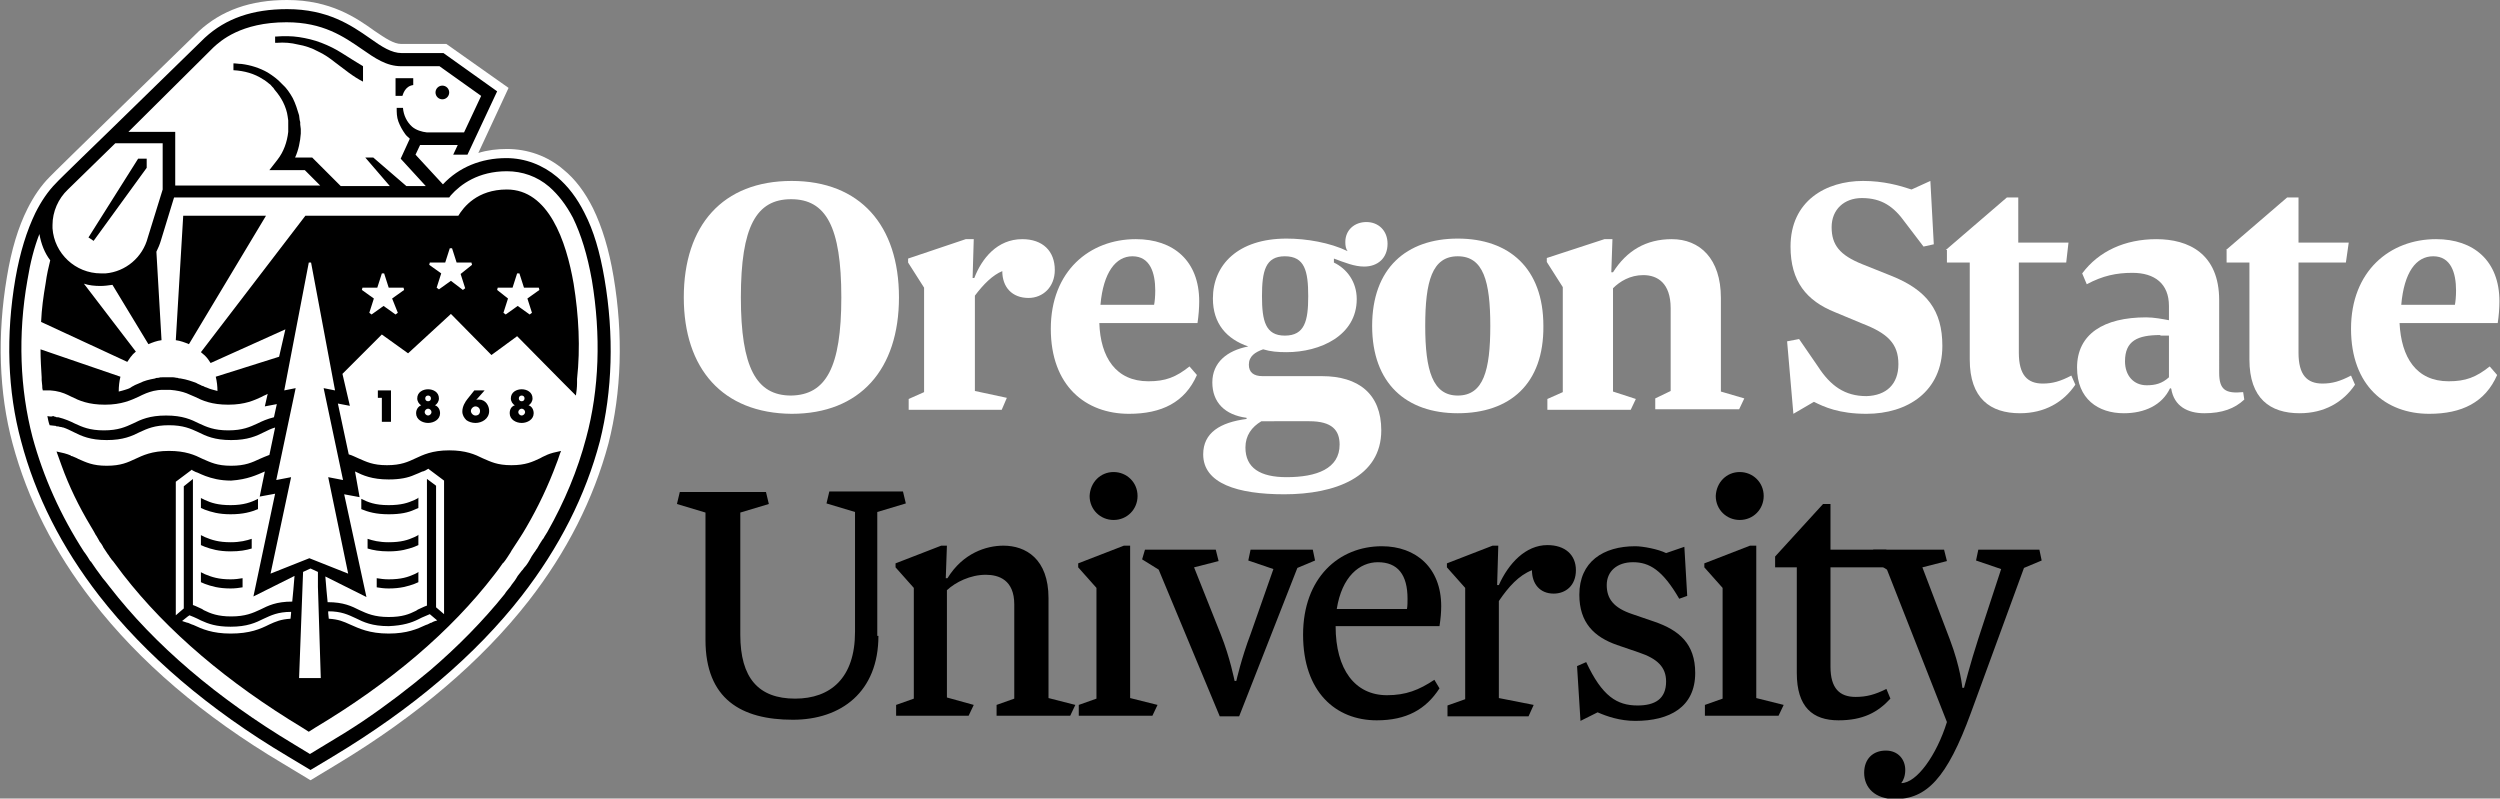 <?xml version="1.0" encoding="utf-8"?>
<!-- Generator: Adobe Illustrator 21.1.0, SVG Export Plug-In . SVG Version: 6.00 Build 0)  -->
<svg version="1.1" id="Art" xmlns="http://www.w3.org/2000/svg" xmlns:xlink="http://www.w3.org/1999/xlink" x="0px" y="0px"
	 viewBox="0 0 438 139.9" style="enable-background:new 0 0 438 139.9;" xml:space="preserve">
<rect x="0" y="0" width="438" height="139.9" fill="#808080" stroke="none"/>
<style type="text/css">
	.st0{fill:#FFFFFF;}
</style>
<g>
	<g>
		<path d="M153.9,111.4c0,9.8-6.5,14.7-15,14.7c-9,0-15.3-3.6-15.3-14V89.8l-5-1.5l0.5-2.1h15.1l0.5,2.1l-5,1.5v21.4
			c0,7.6,3.2,11.2,9.6,11.2c6.2,0,10.5-3.6,10.5-11.7v-21l-5-1.5l0.5-2.1h12.9l0.5,2.1l-5,1.5V111.4z"/>
		<path d="M188.4,123.5l-0.9,1.9h-12.9v-1.9l3.1-1.1v-16.5c0-4.3-2.7-5.2-5-5.2c-2.7,0-5.3,1.3-6.8,2.7v18.8l4.7,1.3l-0.9,1.9H157
			v-1.9l3.1-1.1V103l-3.2-3.6v-0.7l8-3.1h1l-0.2,5.7h0.3c2.7-4.4,6.8-5.7,9.8-5.7c3.9,0,7.9,2.3,7.9,9.2v17.5L188.4,123.5z"/>
		<path d="M202.8,123.5l-0.9,1.9h-12.9v-1.9l3.1-1.1V103l-3.2-3.6v-0.7l8-3.1h1.1v26.7L202.8,123.5z M195.1,82.7
			c2.3,0,4.2,1.8,4.2,4.2c0,2.3-1.8,4.2-4.2,4.2c-2.3,0-4.2-1.8-4.2-4.2C191,84.5,192.8,82.7,195.1,82.7z"/>
		<path d="M223.1,99.7l-4.4-1.5l0.4-1.9H230l0.4,1.9l-3.1,1.3l-10.2,26h-3.4l-10.7-25.7l-2.9-1.8l0.5-1.7H213l0.5,2l-4.3,1.1
			l4.7,11.8c1.6,4,2.4,8.1,2.4,8.1h0.3c0,0,0.9-4,2.5-8.2L223.1,99.7z"/>
		<path d="M243,121.8c3.3,0,5.6-0.9,8.3-2.7l0.9,1.5c-2.4,3.7-5.8,5.6-11,5.6c-7.2,0-12.9-5-12.9-15c0-10,6.3-15.5,13.8-15.5
			c6,0,10.4,3.8,10.4,10.5c0,1.1-0.1,2.2-0.3,3.5H234C234,117.3,237.4,121.8,243,121.8z M234.2,106.7h12.3c0.1-0.5,0.1-1.3,0.1-1.8
			c0-4.2-1.7-6.4-5.2-6.4C238.2,98.5,235.1,101,234.2,106.7z"/>
		<path d="M268.7,123.5l-0.9,2h-14.2v-1.9l3.1-1.1V103l-3.2-3.6v-0.7l8-3.1h1l-0.2,6.9h0.3c1.7-3.8,4.7-7,8.5-7c3.1,0,5,1.7,5,4.4
			c0,2.7-1.8,4.1-3.9,4.1c-2.4,0-3.8-1.7-3.8-4.1c-2.3,0.9-4.1,2.9-5.8,5.4v17L268.7,123.5z"/>
		<path d="M277.9,116c2.8,6,5.4,7.6,9,7.6c3,0,5-1.1,5-4.2c0-2.5-1.5-4-4.8-5.1l-3.8-1.3c-4-1.4-6.6-3.9-6.6-8.8
			c0-5.8,4.2-8.5,9.8-8.5c1.3,0,4,0.5,5.4,1.2l3.2-1.1l0.5,8.6l-1.4,0.5c-2.9-5-5.2-6.4-8.1-6.4c-2.8,0-4.6,1.6-4.6,4
			c0,2.4,1.2,4,4.5,5.1l3.8,1.3c4.4,1.5,7.2,3.9,7.2,9c0,6-4.5,8.4-10.5,8.4c-2.7,0-5-0.8-6.6-1.5l-3,1.5l-0.6-9.6L277.9,116z"/>
		<path d="M312.5,123.5l-0.9,1.9h-12.9v-1.9l3.1-1.1V103l-3.2-3.6v-0.7l8-3.1h1.1v26.7L312.5,123.5z M304.8,82.7
			c2.3,0,4.2,1.8,4.2,4.2c0,2.3-1.8,4.2-4.2,4.2c-2.3,0-4.2-1.8-4.2-4.2C300.7,84.5,302.5,82.7,304.8,82.7z"/>
		<path d="M311,97.5l8.4-9.2h1.3v8h9.8l-0.5,3.1h-9.3v17.4c0,3.8,1.6,5.3,4.4,5.3c1.9,0,3.4-0.4,5.4-1.4l0.7,1.7
			c-2.2,2.4-4.8,3.8-9.1,3.8c-4.5,0-7.3-2.3-7.3-8.3V99.4H311V97.5z"/>
		<path d="M330.6,99.8l-2.9-1.8l0.5-1.7h12.4l0.5,2l-4.3,1.1l4.8,12.6c1.9,5,2.2,8.5,2.2,8.5h0.3c0,0,1.1-4.3,2.5-8.6l4-12.2
			l-4.4-1.5l0.4-1.9h10.7l0.4,1.9l-3.1,1.3l-9.3,25.4c-4.2,11.5-7.8,15.1-13.3,15.1c-3.5,0-5.4-2-5.4-4.6c0-2.4,1.5-3.9,3.8-3.9
			c2.1,0,3.4,1.5,3.4,3.4c0,1-0.3,1.8-0.7,2.3c2.7,0,6.2-4.9,8-10.7L330.6,99.8z"/>
	</g>
	<g>
		<g>
			<path class="st0" d="M107.5,48.5c-0.8-4.8-2-8.7-3.6-12c-1.4-2.8-3.1-5.1-5.2-6.8c-2.8-2.4-6.3-3.6-9.9-3.6c-1.7,0-3.4,0.2-5,0.7
				l5.3-11.4L78.2,7.7h-7.9c-1.3,0-2.8-1-4.7-2.3C62.4,3.1,57.9,0,50.3,0c-6.4,0-11.5,1.8-15.5,5.5c0,0-26,25.3-26.1,25.5l0,0
				c-1.5,1.5-2.8,3.4-3.9,5.6c-1.6,3.2-2.8,7.1-3.6,12c-1.7,10.1-1.4,20.2,1,29.1c2.6,9.7,7.3,19,14,27.6
				c8.2,10.6,19.4,20.2,33.4,28.5l4.8,2.9l4.8-2.9c13.9-8.4,25.2-18,33.4-28.5c6.7-8.6,11.4-17.9,14-27.6
				C108.9,68.7,109.2,58.6,107.5,48.5z"/>
			<g>
				<path d="M46.6,37.8H32.1l-1.3,21.8c0.8,0.1,1.6,0.4,2.3,0.7L46.6,37.8z"/>
				<path d="M35.3,87.3c0,0-0.1,0-0.1-0.1V89c0.2,0.1,0.5,0.2,0.7,0.3c1.1,0.4,2.4,0.8,4.5,0.8c2.2,0,3.6-0.4,4.8-0.9v-1.8
					c-1.2,0.6-2.5,1.1-4.8,1.1c-2.2,0-3.4-0.4-4.5-0.9C35.7,87.5,35.5,87.4,35.3,87.3z"/>
				<path d="M35.9,94.1c-0.2-0.1-0.4-0.2-0.6-0.3c0,0-0.1,0-0.1-0.1v1.8c0.2,0.1,0.5,0.2,0.7,0.3c1.1,0.4,2.4,0.8,4.5,0.8
					c1.6,0,2.7-0.2,3.7-0.5v-1.7c-0.9,0.3-2,0.6-3.7,0.6C38.3,95,37.1,94.6,35.9,94.1z"/>
				<path d="M35.9,100.6c-0.2-0.1-0.4-0.2-0.6-0.3c0,0-0.1,0-0.1-0.1v1.8c0.2,0.1,0.5,0.2,0.7,0.3c1.1,0.4,2.4,0.8,4.5,0.8
					c0.8,0,1.5-0.1,2.1-0.2v-1.6c-0.6,0.1-1.3,0.2-2.1,0.2C38.3,101.5,37.1,101.1,35.9,100.6z"/>
				<path d="M52.2,7.8C53.4,8,54.6,8.4,55.7,9c1.1,0.5,2.1,1.2,3.1,2c1.5,1.1,3,2.4,4.8,3.3v-2.7c-1.2-0.7-2.4-1.5-3.7-2.3
					c-1.1-0.7-2.3-1.3-3.6-1.8c-1.3-0.5-2.6-0.8-3.9-1c-1.3-0.2-2.7-0.2-4-0.1c-0.1,0-0.2,0-0.2,0v1.1c0.1,0,0.2,0,0.3,0
					C49.8,7.4,51,7.5,52.2,7.8z"/>
				<path d="M105.9,48.8c-0.8-4.7-1.9-8.4-3.5-11.5c-1.3-2.6-2.9-4.7-4.8-6.3c-2.5-2.1-5.6-3.3-8.9-3.3c-4.4,0-8.3,1.6-11.1,4.6
					l-4.8-5.2l0.8-1.7h6.6l-0.8,1.7h2.5L87.1,16l-9.4-6.7h-7.3c-1.8,0-3.5-1.1-5.6-2.6c-3.3-2.3-7.4-5.1-14.5-5.1
					c-6,0-10.7,1.6-14.4,5L19.2,22.9h0c0,0-9.4,9.1-9.4,9.2c-1.4,1.4-2.6,3.2-3.6,5.2c-1.5,3.1-2.7,6.9-3.5,11.5
					c-1.7,9.9-1.4,19.7,1,28.5c2.5,9.5,7.1,18.6,13.7,27.1c8.1,10.4,19.2,19.9,33,28.1l4,2.4l4-2.4c13.8-8.3,24.9-17.7,33-28.1
					c6.6-8.5,11.2-17.6,13.7-27.1C107.3,68.5,107.6,58.7,105.9,48.8z M37.4,8.3c1.2-1.1,4.8-4.4,12.8-4.4c6.4,0,10,2.5,13.2,4.7
					c2.3,1.6,4.3,3,6.9,3H77l7.3,5.2l-3,6.4h-6.5c-0.9-0.1-1.9-0.4-2.6-1c-0.9-0.8-1.5-2-1.6-3.3h-1.1c0,0.8,0,1.6,0.3,2.4
					c0.3,0.8,0.7,1.5,1.2,2.2c0.2,0.3,0.5,0.5,0.8,0.8l-1.6,3.5l4.4,4.8h-3.4l-5.8-5h-1.4l4.3,5h-8.6l-5-5l-3,0
					c0.6-1.3,0.9-2.8,1-4.2c0-0.3,0-0.5,0-0.8l-0.1-0.8l0-0.4l-0.1-0.4l-0.1-0.8c-0.3-1-0.6-2-1.1-3c-0.5-0.9-1.1-1.8-1.9-2.5
					l-0.3-0.3l-0.3-0.3c-0.2-0.2-0.4-0.3-0.6-0.5c-0.4-0.3-0.8-0.6-1.3-0.9c-1.4-0.8-3-1.3-4.6-1.5c-0.5,0-0.9-0.1-1.4-0.1v0.7v0.5
					c1.9,0.1,3.7,0.6,5.2,1.6c0.4,0.2,0.7,0.5,1.1,0.8c0.2,0.1,0.3,0.3,0.5,0.5l0.2,0.2l0.2,0.3c0.6,0.7,1.1,1.4,1.5,2.2
					c0.4,0.8,0.7,1.7,0.8,2.5l0.1,0.7l0,0.3l0,0.3l0,0.7c0,0.2,0,0.4,0,0.7c-0.2,1.8-0.8,3.5-1.9,4.9l-1.4,1.8l6.2,0l2.7,2.7H30.7
					v-9.4h-8.2L37.4,8.3z M25.9,41.6c-0.9,3.5-3.9,6-7.4,6.3c-0.3,0-0.6,0-0.8,0c-4.5,0-8.2-3.5-8.5-7.9c0-0.2,0-0.4,0-0.6
					c0-2.3,1-4.6,2.7-6.2c0.2-0.2,8.3-8.1,8.3-8.1h8.3v8.1L25.9,41.6z M102.7,76.7c-1.5,5.7-3.8,11.2-6.8,16.5l0,0
					c-0.2,0.3-0.3,0.5-0.5,0.8c-0.1,0.2-0.2,0.4-0.4,0.6c-0.2,0.3-0.3,0.5-0.5,0.8c-0.1,0.2-0.3,0.5-0.4,0.7
					c-0.2,0.2-0.3,0.5-0.5,0.7c-0.3,0.4-0.6,0.9-0.8,1.3c-0.1,0.2-0.2,0.3-0.3,0.5c-0.2,0.3-0.4,0.6-0.7,0.9
					c-0.1,0.2-0.3,0.4-0.4,0.5c-0.2,0.3-0.5,0.6-0.7,0.9c-0.1,0.2-0.2,0.3-0.3,0.5c-0.3,0.5-0.7,0.9-1,1.4c0,0,0,0,0,0
					c-0.3,0.4-0.7,0.8-1,1.3c-3.7,4.6-8.1,9.1-13,13.3c-3.7,3.1-7.6,6.1-11.9,9c-2.1,1.4-4.2,2.7-6.4,4l-2.8,1.7h0h0l-2.8-1.7
					c-13.5-8.1-24.4-17.4-32.3-27.6c-0.2-0.3-0.5-0.6-0.7-0.9c-0.2-0.2-0.3-0.4-0.5-0.6c-0.3-0.4-0.5-0.7-0.8-1.1
					c-0.1-0.1-0.2-0.3-0.3-0.4c-0.3-0.4-0.6-0.9-0.9-1.3c0-0.1-0.1-0.1-0.2-0.2c-0.3-0.5-0.6-1-0.9-1.4c0,0,0-0.1-0.1-0.1
					c-4.2-6.5-7.2-13.2-9.1-20.2c-2.2-8.4-2.6-17.9-0.9-27.5c0.5-3.1,1.2-5.8,2.1-8.1c0.3,1.7,0.9,3.3,1.9,4.6
					c-0.3,1.2-0.6,2.5-0.8,4c-0.4,2.3-0.7,4.5-0.8,6.8l15.1,7c0.3-0.4,0.5-0.8,0.8-1.1c0.2-0.3,0.5-0.5,0.7-0.7l-9.1-11.9
					c0.9,0.3,1.9,0.4,2.9,0.4c0.7,0,1.4-0.1,2.1-0.2L26,60.3c0.7-0.3,1.5-0.6,2.3-0.7l-0.9-15.5c0.3-0.6,0.6-1.3,0.8-2l2.2-7.2
					l0.1-0.3h48.2l0.3-0.4c1.7-1.9,4.8-4.2,9.8-4.2c2.7,0,5.3,0.9,7.4,2.7c1.6,1.4,3,3.2,4.2,5.5c1.4,2.9,2.5,6.4,3.3,10.9
					C105.3,58.7,105,68.2,102.7,76.7z"/>
				<circle cx="77.5" cy="16.2" r="1.2"/>
				<path d="M70.5,16.8C70.5,16.8,70.5,16.8,70.5,16.8c0.1-0.2,0.4-1.7,1.9-1.9v-1.2h-3.1v3.1H70.5z"/>
				<path d="M100.5,49.7c-1.3-7.5-4.4-16.5-11.7-16.5c-5.2,0-7.6,3.1-8.5,4.6H53.5L35.2,61.7c0.2,0.2,0.5,0.4,0.7,0.6
					c0.4,0.4,0.7,0.8,1,1.3L50,57.7l-1.1,4.8L37.8,66c0.2,0.8,0.3,1.7,0.3,2.5c-0.4-0.1-0.7-0.2-1.1-0.3c-0.4-0.1-0.7-0.3-1.1-0.4
					c-0.2-0.1-0.3-0.2-0.5-0.2c-0.3-0.2-0.7-0.3-1-0.5c-0.8-0.3-1.6-0.6-2.8-0.8c-0.2,0-0.3,0-0.5-0.1c-0.3,0-0.5-0.1-0.8-0.1
					c-0.2,0-0.5,0-0.8,0c0,0-0.1,0-0.1,0c0,0-0.1,0-0.1,0c-0.3,0-0.5,0-0.8,0c-0.3,0-0.5,0-0.8,0.1c-0.2,0-0.4,0-0.5,0.1
					c-1.1,0.2-1.9,0.4-2.7,0.8c-0.4,0.2-0.8,0.3-1.1,0.5c-0.2,0.1-0.4,0.2-0.5,0.3c-0.3,0.2-0.7,0.3-1,0.4c-0.3,0.1-0.7,0.2-1.1,0.3
					c0-0.9,0.1-1.8,0.3-2.6L7.1,61.2c0,1.7,0.1,3.3,0.2,4.9c0,0,0,0,0,0c0,0.2,0,0.3,0,0.5c0,0.3,0.1,0.7,0.1,1l0,0
					c0,0.3,0,0.5,0.1,0.8c0.1,0,0.1,0,0.2,0c0.2,0,0.4,0,0.5,0c0,0,0.1,0,0.1,0c0.2,0,0.3,0,0.4,0c0,0,0,0,0.1,0
					c0.3,0,0.7,0.1,0.9,0.1v0c1.2,0.2,2,0.6,2.8,1c1.4,0.7,3,1.4,5.9,1.4s4.6-0.8,5.9-1.4c0.4-0.2,0.8-0.4,1.3-0.6
					c0.8-0.3,1.7-0.6,3-0.6c0.1,0,0.3,0,0.4,0c0.1,0,0.2,0,0.2,0c0.1,0,0.2,0,0.2,0c0.1,0,0.3,0,0.4,0c1.2,0.1,2.1,0.3,2.9,0.6
					c0.5,0.2,0.9,0.4,1.4,0.6c1.4,0.7,3,1.4,5.9,1.4c3,0,4.6-0.8,5.9-1.4c0.3-0.2,0.7-0.3,1-0.5l-0.5,2.2l2.1-0.4l-0.5,2.3
					c-1.2,0.3-2.1,0.7-2.9,1.1c-1.3,0.6-2.6,1.2-5.1,1.2c-2.5,0-3.8-0.6-5.1-1.2c-1.4-0.7-2.9-1.4-5.8-1.4c-2.9,0-4.4,0.7-5.8,1.4
					c-1.3,0.6-2.6,1.2-5.1,1.2c-2.5,0-3.8-0.6-5.1-1.2c-0.8-0.4-1.7-0.8-2.9-1.1c0,0,0,0,0,0c-0.1,0-0.1,0-0.2,0
					c-0.1,0-0.2,0-0.3-0.1c-0.1,0-0.2,0-0.3-0.1c-0.1,0-0.1,0-0.2,0l0,0C9.2,73,8.8,73,8.3,72.9c0.1,0.5,0.2,1.1,0.4,1.6
					c0.3,0,0.6,0.1,0.9,0.1c0.1,0,0.2,0,0.3,0.1c0.1,0,0.1,0,0.2,0c0.2,0,0.3,0.1,0.5,0.1c0,0,0,0,0,0c0.2,0,0.3,0.1,0.5,0.1
					c0.6,0.2,1.2,0.5,1.8,0.8c1.4,0.7,2.9,1.4,5.8,1.4s4.4-0.7,5.8-1.4c1.3-0.6,2.6-1.2,5.1-1.2c2.5,0,3.8,0.6,5.1,1.2
					c1.4,0.7,2.9,1.4,5.8,1.4c2.9,0,4.4-0.7,5.8-1.4c0.6-0.3,1.2-0.6,1.9-0.8l-1,4.8c-0.6,0.2-1.2,0.5-1.7,0.7
					c-1.3,0.6-2.5,1.2-5,1.2s-3.6-0.6-5-1.2c-1.4-0.7-3-1.4-5.9-1.4c-3,0-4.6,0.8-5.9,1.4c-1.3,0.6-2.5,1.2-5,1.2
					c-2.5,0-3.6-0.6-5-1.2c-0.3-0.2-0.7-0.3-1.1-0.5c0,0,0,0,0,0c0,0,0,0-0.1,0c0,0-0.1,0-0.1-0.1l0,0c-0.7-0.3-1.5-0.5-2.5-0.7
					c0.3,0.8,0.6,1.7,0.9,2.5l0,0c1.3,3.6,3,7.1,5.1,10.6c0.1,0.2,0.2,0.3,0.3,0.5c0.1,0.2,0.3,0.5,0.4,0.7c0.1,0.2,0.2,0.4,0.3,0.5
					c0.1,0.2,0.3,0.5,0.4,0.7c0.1,0.2,0.2,0.4,0.4,0.6c0.1,0.2,0.3,0.4,0.4,0.7c0.1,0.2,0.3,0.4,0.4,0.6c0.1,0.2,0.3,0.4,0.4,0.6
					c0.2,0.2,0.3,0.5,0.5,0.7c0.1,0.2,0.3,0.4,0.4,0.5c0.2,0.3,0.4,0.5,0.6,0.8c0.1,0.1,0.2,0.3,0.3,0.4c0.3,0.4,0.6,0.8,0.9,1.2
					c7.7,9.9,18.3,18.9,31.4,26.8l1.1,0.7l1.1-0.7c13.2-7.9,23.8-16.9,31.4-26.8c0,0,0,0,0,0c0.5-0.6,0.9-1.2,1.4-1.9
					c0.1-0.1,0.1-0.2,0.2-0.2c0.5-0.6,0.9-1.3,1.3-1.9c0-0.1,0.1-0.1,0.1-0.2c0.9-1.4,1.8-2.7,2.6-4.1c2.1-3.6,3.9-7.4,5.3-11.2l0,0
					c0.3-0.7,0.5-1.5,0.8-2.2c-1,0.2-1.8,0.4-2.5,0.7l0,0c0,0-0.1,0-0.1,0.1c0,0-0.1,0-0.1,0c0,0,0,0,0,0c-0.4,0.2-0.7,0.3-1,0.5
					c-1.3,0.6-2.5,1.2-5,1.2c-2.5,0-3.6-0.6-5-1.2c-1.4-0.7-3-1.4-5.9-1.4c-3,0-4.6,0.8-5.9,1.4c-1.3,0.6-2.5,1.2-5,1.2
					c-2.5,0-3.6-0.6-5-1.2c-0.5-0.2-1-0.5-1.7-0.7l-1.9-8.9l2.1,0.4l0,0h0l-1.3-5.6l6.9-6.9l4.6,3.3L79,55l7.1,7.2l4.5-3.3l8.2,8.3
					l2.1,2.1c0.1-0.7,0.2-1.4,0.2-2.2l0,0c0-0.1,0-0.2,0-0.3c0-0.1,0-0.3,0-0.4l0,0C101.7,60.9,101.4,55.3,100.5,49.7z M87.1,50.8
					l0.1-0.4h2.6l0.8-2.5H91l0.8,2.5h2.6l0.1,0.4l-2.1,1.5l0.8,2.5l-0.4,0.3l-2.1-1.5l-2.1,1.5l-0.4-0.3l0.8-2.5L87.1,50.8z
					 M81.5,50.5l-0.4,0.3L79,49.2l-2.1,1.5l-0.4-0.3l0.8-2.5l-2.1-1.5l0.1-0.4H78l0.8-2.5h0.4l0.8,2.5h2.6l0.1,0.4L80.7,48
					L81.5,50.5z M69.7,54.8l-0.4,0.3l-2.1-1.5l-2.1,1.5l-0.4-0.3l0.8-2.5l-2.1-1.5l0.1-0.4h2.6l0.8-2.5h0.4l0.8,2.5h2.6l0.1,0.4
					l-2.1,1.5L69.7,54.8z M60.1,84.1l-2.6-0.5v0l3.5,16.9l0,0l0,0l0,0l-6.8-2.7l-6.8,2.7l0,0l0,0L51,83.6l-2.6,0.5l0,0h0L51.8,68v0
					l-2,0.4L54.1,46h0.4l4.2,22.4l-2-0.4v0L60.1,84.1z M55.7,102.8l0.5,16h-3.8l0.6-16l0.1-2.6l1.3-0.6l1.3,0.6L55.7,102.8z
					 M51,107.4l-0.1,1c-1.7,0.1-2.6,0.5-3.7,1c-1.6,0.8-3.4,1.6-6.8,1.6c-3.2,0-5-0.8-6.5-1.5c-0.1,0-0.2-0.1-0.3-0.1
					c-0.2-0.1-0.5-0.2-0.7-0.3c0,0-0.1,0-0.1,0c-0.3-0.1-0.6-0.2-0.9-0.3l1-0.8l0,0l0,0l0.3-0.2c0.5,0.2,1,0.4,1.4,0.6
					c0.2,0.1,0.4,0.2,0.6,0.3c1.3,0.6,2.7,1.1,5.2,1.1c2.9,0,4.4-0.7,5.8-1.4c1.3-0.6,2.5-1.2,4.8-1.2L51,107.4z M73.3,108.5
					c0.2-0.1,0.4-0.2,0.6-0.3c0.5-0.2,0.9-0.4,1.4-0.6l1.3,1.1c-0.4,0.1-0.7,0.2-1,0.4c0,0-0.1,0-0.1,0c-0.2,0.1-0.4,0.2-0.6,0.3
					c-0.1,0-0.2,0.1-0.3,0.1c-1.5,0.7-3.3,1.5-6.5,1.5c-3.4,0-5.2-0.9-6.8-1.6c-1.1-0.5-2-0.9-3.7-1l-0.1-1l0-0.3
					c2.3,0,3.5,0.6,4.8,1.2c1.4,0.7,2.9,1.4,5.8,1.4C70.6,109.6,72.1,109.1,73.3,108.5z M46.4,82.6C46.4,82.6,46.4,82.6,46.4,82.6
					L45.5,87l0,0l0,0l2.7-0.5l-3.8,18l7.2-3.6l-0.2,2.4l-0.2,2.1c-2.8,0-4.2,0.7-5.6,1.4c-1.3,0.6-2.6,1.2-5.1,1.2
					c-2.3,0-3.6-0.5-4.8-1.1c-0.1-0.1-0.2-0.1-0.3-0.2c-0.5-0.2-1-0.5-1.6-0.7V83.9l-0.1,0.1l-1.5,1.2v21.4l-1.4,1.2c0,0,0,0,0,0
					l0-7.1v-1.1l0-15.2l2.8-2.1c0,0,0.1,0,0.1,0.1c0.2,0.1,0.4,0.2,0.6,0.3c0.1,0,0.2,0.1,0.3,0.1c0.4,0.2,0.9,0.4,1.4,0.6
					c0,0,0,0,0,0c1.1,0.4,2.5,0.8,4.5,0.8C43.4,84,45,83.2,46.4,82.6z M62.2,82.6c1.4,0.7,3,1.4,5.9,1.4c2,0,3.4-0.3,4.5-0.8
					c0,0,0,0,0,0c0.5-0.2,1-0.4,1.4-0.6c0,0,0.1,0,0.1,0c0.3-0.1,0.5-0.2,0.8-0.4c0,0,0.1,0,0.1-0.1l2.8,2.1l0,23.4c0,0,0,0,0,0
					l-1.4-1.2V85.1l-1.6-1.2v22.2c-0.6,0.2-1.1,0.5-1.6,0.7c-0.1,0.1-0.2,0.1-0.3,0.2c-1.2,0.6-2.4,1.1-4.8,1.1
					c-2.5,0-3.8-0.6-5.1-1.2c-1.4-0.7-2.8-1.4-5.6-1.4l-0.2-2.1l-0.2-2.4l7.2,3.6l-0.5-2.3l-3.4-15.7l2.7,0.5L62.2,82.6
					C62.1,82.6,62.2,82.6,62.2,82.6z"/>
				<path d="M72.6,89.3c0.2-0.1,0.5-0.2,0.7-0.3v-1.8c0,0-0.1,0-0.1,0.1c-0.2,0.1-0.4,0.2-0.6,0.3c-1.1,0.5-2.3,0.9-4.5,0.9
					c-2.4,0-3.6-0.5-4.8-1.1v1.8c1.2,0.5,2.6,0.9,4.8,0.9C70.2,90.1,71.5,89.8,72.6,89.3z"/>
				<path d="M72.6,94.1c-1.1,0.5-2.3,0.9-4.5,0.9c-1.7,0-2.8-0.3-3.7-0.6v1.7c1,0.3,2.1,0.5,3.7,0.5c2.1,0,3.4-0.4,4.5-0.8
					c0.2-0.1,0.5-0.2,0.7-0.3v-1.8c0,0-0.1,0-0.1,0.1C73,93.9,72.8,94,72.6,94.1z"/>
				<path d="M72.6,100.6c-1.1,0.5-2.3,0.9-4.5,0.9c-0.8,0-1.5-0.1-2.1-0.2v1.6c0.6,0.1,1.3,0.2,2.1,0.2c2.1,0,3.4-0.4,4.5-0.8
					c0.2-0.1,0.5-0.2,0.7-0.3v-1.8c0,0-0.1,0-0.1,0.1C73,100.4,72.8,100.5,72.6,100.6z"/>
				<polygon points="15.5,41.6 16.4,42.2 25.7,29.4 25.7,27.8 24.2,27.8 				"/>
				<polygon points="68.5,73.9 68.5,68.4 66.2,68.4 66.2,69.7 66.9,69.7 66.9,73.9 				"/>
				<path d="M72.9,72.4c0,1.1,1.1,1.7,2.1,1.7s2.1-0.6,2.1-1.7c0-0.6-0.3-1.2-0.9-1.4c0.4-0.2,0.7-0.7,0.7-1.2c0-1.1-1-1.6-1.9-1.6
					s-1.9,0.5-1.9,1.6c0,0.5,0.3,1,0.7,1.2C73.3,71.2,72.9,71.7,72.9,72.4z M75,70.3c-0.3,0-0.5-0.2-0.5-0.5c0-0.3,0.2-0.5,0.5-0.5
					c0.3,0,0.5,0.2,0.5,0.5C75.5,70.1,75.3,70.3,75,70.3z M75,72.8c-0.3,0-0.6-0.3-0.6-0.6c0-0.3,0.3-0.6,0.6-0.6s0.6,0.3,0.6,0.6
					C75.6,72.5,75.3,72.8,75,72.8z"/>
				<path d="M83.1,68.4l-1.2,1.5c-0.4,0.5-0.9,1.3-0.9,2.2c0,0.6,0.3,1.1,0.7,1.5c0.4,0.3,1,0.5,1.6,0.5c1.1,0,2.4-0.7,2.4-2.1
					c0-0.9-0.6-2-1.8-2c-0.2,0-0.4,0-0.5,0.1l1.5-1.7H83.1z M83.3,71.2c0.4,0,0.8,0.3,0.8,0.8c0,0.5-0.3,0.8-0.8,0.8
					c-0.4,0-0.8-0.4-0.8-0.8C82.5,71.6,82.9,71.2,83.3,71.2z"/>
				<path d="M89.3,72.4c0,1.1,1.1,1.7,2.1,1.7s2.1-0.6,2.1-1.7c0-0.6-0.3-1.2-0.9-1.4c0.4-0.2,0.7-0.7,0.7-1.2c0-1.1-1-1.6-1.9-1.6
					c-0.9,0-1.9,0.5-1.9,1.6c0,0.5,0.3,1,0.7,1.2C89.6,71.2,89.3,71.7,89.3,72.4z M91.4,70.3c-0.3,0-0.5-0.2-0.5-0.5
					c0-0.3,0.2-0.5,0.5-0.5c0.3,0,0.5,0.2,0.5,0.5C91.9,70.1,91.7,70.3,91.4,70.3z M91.4,72.8c-0.3,0-0.6-0.3-0.6-0.6
					c0-0.3,0.3-0.6,0.6-0.6c0.3,0,0.6,0.3,0.6,0.6C92,72.5,91.7,72.8,91.4,72.8z"/>
			</g>
		</g>
		<g>
			<path class="st0" d="M119.8,52.1c0-12.6,6.8-20.4,18.9-20.4c12,0,18.8,7.8,18.8,20.4c0,12.6-6.8,20.4-18.8,20.4
				C126.6,72.4,119.8,64.6,119.8,52.1z M147.4,52.1c0-12.4-2.7-17.2-8.8-17.2c-6.1,0-8.8,4.8-8.8,17.2c0,12.3,2.7,17.2,8.8,17.2
				C144.7,69.2,147.4,64.4,147.4,52.1z"/>
			<path class="st0" d="M176.4,69.7l-0.9,2.1h-16.3v-1.9l2.7-1.2V50.4l-2.8-4.4v-0.7l10.1-3.4h1.4l-0.2,6.8h0.3
				c1.3-3.4,4-6.8,8.4-6.8c3.6,0,5.7,2.1,5.7,5.4c0,3-2.1,4.9-4.6,4.9c-2.9,0-4.6-1.9-4.6-4.7c-1.7,0.7-3.3,2.3-4.8,4.3v16.7
				L176.4,69.7z"/>
			<path class="st0" d="M201.2,66.8c3,0,4.8-0.7,7.2-2.6l1.3,1.5c-2.1,4.8-6.2,6.8-11.9,6.8c-7.6,0-13.7-4.9-13.7-14.9
				c0-10.1,6.8-15.7,14.9-15.7c6.6,0,11.1,3.8,11.1,10.9c0,1.1-0.1,2.5-0.3,3.8h-17.2C192.8,62.6,195.5,66.8,201.2,66.8z
				 M192.8,53.4h9.4c0.1-0.5,0.2-1.4,0.2-2.5c0-3.1-0.9-6-4-6C195.5,44.9,193.3,47.7,192.8,53.4z"/>
			<path class="st0" d="M231.6,65.9c6.4,0,10.4,3.1,10.4,9.5c0,8.2-8.1,11.2-17,11.2c-8.2,0-14.2-1.9-14.2-7c0-3.8,3-5.6,7.6-6.2
				v-0.2c-3.8-0.5-6-2.7-6-6.2c0-3.5,2.6-5.6,6.3-6.3c-3.8-1.3-6.2-4-6.2-8.4c0-5.9,4.4-10.5,12.9-10.5c3.5,0,7.6,0.7,10.7,2.2
				c-0.3-0.4-0.4-0.9-0.4-1.6c0-2.1,1.6-3.5,3.7-3.5c2.1,0,3.7,1.5,3.7,3.8c0,2.5-1.7,4-4.1,4c-1.7,0-3.4-0.7-5.3-1.4V46
				c2.3,1.1,4,3.4,4,6.4c0,6.4-6.4,9.3-12.3,9.3c-1.5,0-2.8-0.1-4.1-0.5c-1.4,0.5-2.5,1.2-2.5,2.7c0,1.3,0.8,2,2.4,2H231.6z
				 M218.2,78.4c0,3.6,2.6,5.2,7.2,5.2c5.3,0,9.3-1.5,9.3-5.7c0-2.5-1.3-4.1-5.3-4.1H221C219.3,74.8,218.2,76.3,218.2,78.4z
				 M225.1,44.9c-3.4,0-4,2.6-4,7c0,4.3,0.6,6.9,4,6.9c3.5,0,4.1-2.6,4.1-6.9C229.2,47.5,228.6,44.9,225.1,44.9z"/>
			<path class="st0" d="M255.4,72.4c-9,0-15-5.2-15-15.3c0-10.1,6-15.3,15-15.3c9,0,15,5.2,15,15.3
				C270.5,67.3,264.5,72.4,255.4,72.4z M255.4,69.3c4.5,0,5.7-4.4,5.7-12.2c0-7.8-1.2-12.2-5.7-12.2c-4.5,0-5.7,4.4-5.7,12.2
				C249.7,64.9,251,69.3,255.4,69.3z"/>
			<path class="st0" d="M305.6,69.8l-0.9,1.9h-14.7v-1.9l2.7-1.3V54c0-4.4-2.3-5.8-4.8-5.8c-2.3,0-4.1,1.1-5.3,2.3v18.1l4,1.3
				l-0.9,1.9h-14.6v-1.9l2.7-1.2V50.3l-2.8-4.4v-0.7l10.1-3.3h1.4l-0.2,5.8h0.3c2.4-3.8,5.8-5.8,10.3-5.8c4.9,0,8.6,3.4,8.6,10.3
				v16.4L305.6,69.8z"/>
			<path class="st0" d="M332.6,63.8c0-3.6-1.9-5.4-6.3-7.1l-4.8-2c-5-2-7.8-5.4-7.8-11.5c0-8,6.2-11.5,12.7-11.5
				c3.6,0,6.4,0.8,8.5,1.5l3.3-1.5l0.6,11.1l-1.8,0.4l-3.2-4.2c-2-2.8-4.1-4.3-7.6-4.3c-3.1,0-5.3,2-5.3,5.1c0,3.1,1.4,4.9,5.4,6.5
				l5,2c6.3,2.5,9,6.1,9,12.3c0,8-6.1,11.9-13.3,11.9c-4.8,0-7.4-1.2-9.2-2.1l-3.6,2.1l-1.1-12.7l2.1-0.4l3.3,4.8
				c2.2,3.4,4.7,5.2,8.5,5.2C330.5,69.3,332.6,67.3,332.6,63.8z"/>
			<path class="st0" d="M340.9,43.8l10.7-9.2h2v7.9h8.8L362,46h-8.3v15.8c0,3.9,1.5,5.4,4.2,5.4c1.7,0,3.1-0.4,5-1.4l0.7,1.6
				c-2.1,3.1-5.4,5-9.7,5c-5.2,0-8.8-2.6-8.8-9.4V46h-4V43.8z"/>
			<path class="st0" d="M388.8,65.3c0,3,1.1,3.7,4.2,3.4l0.2,1.3c-1.7,1.6-3.9,2.4-7,2.4c-2.9,0-5.3-1.2-5.8-4.3l-0.2-0.1
				c-1.4,3-4.5,4.4-8.1,4.4c-4.5,0-8.2-2.5-8.2-8c0-5.9,4.7-8.8,12.1-8.8c1.4,0,2.9,0.3,4,0.5v-2.5c0-3.9-2.5-5.8-6.4-5.8
				c-2.8,0-5.2,0.5-8,2l-0.8-1.9c2.9-3.9,7.5-6,13-6c5.6,0,11,2.5,11,10.7V65.3z M378.5,58.7c-4,0-6.2,1-6.2,4.6
				c0,2.5,1.5,4.2,3.8,4.2c1.5,0,2.7-0.3,3.9-1.4v-7.3H378.5z"/>
			<path class="st0" d="M390,43.8l10.7-9.2h2v7.9h8.8l-0.5,3.5h-8.3v15.8c0,3.9,1.5,5.4,4.2,5.4c1.7,0,3.1-0.4,5-1.4l0.7,1.6
				c-2.1,3.1-5.4,5-9.7,5c-5.2,0-8.8-2.6-8.8-9.4V46h-4V43.8z"/>
			<path class="st0" d="M429,66.8c3,0,4.8-0.7,7.2-2.6l1.3,1.5c-2.1,4.8-6.2,6.8-11.9,6.8c-7.6,0-13.7-4.9-13.7-14.9
				c0-10.1,6.8-15.7,14.9-15.7c6.6,0,11.1,3.8,11.1,10.9c0,1.1-0.1,2.5-0.3,3.8h-17.2C420.7,62.6,423.3,66.8,429,66.8z M420.7,53.4
				h9.4c0.1-0.5,0.2-1.4,0.2-2.5c0-3.1-0.9-6-4-6C423.3,44.9,421.2,47.7,420.7,53.4z"/>
		</g>
	</g>
</g>
</svg>
